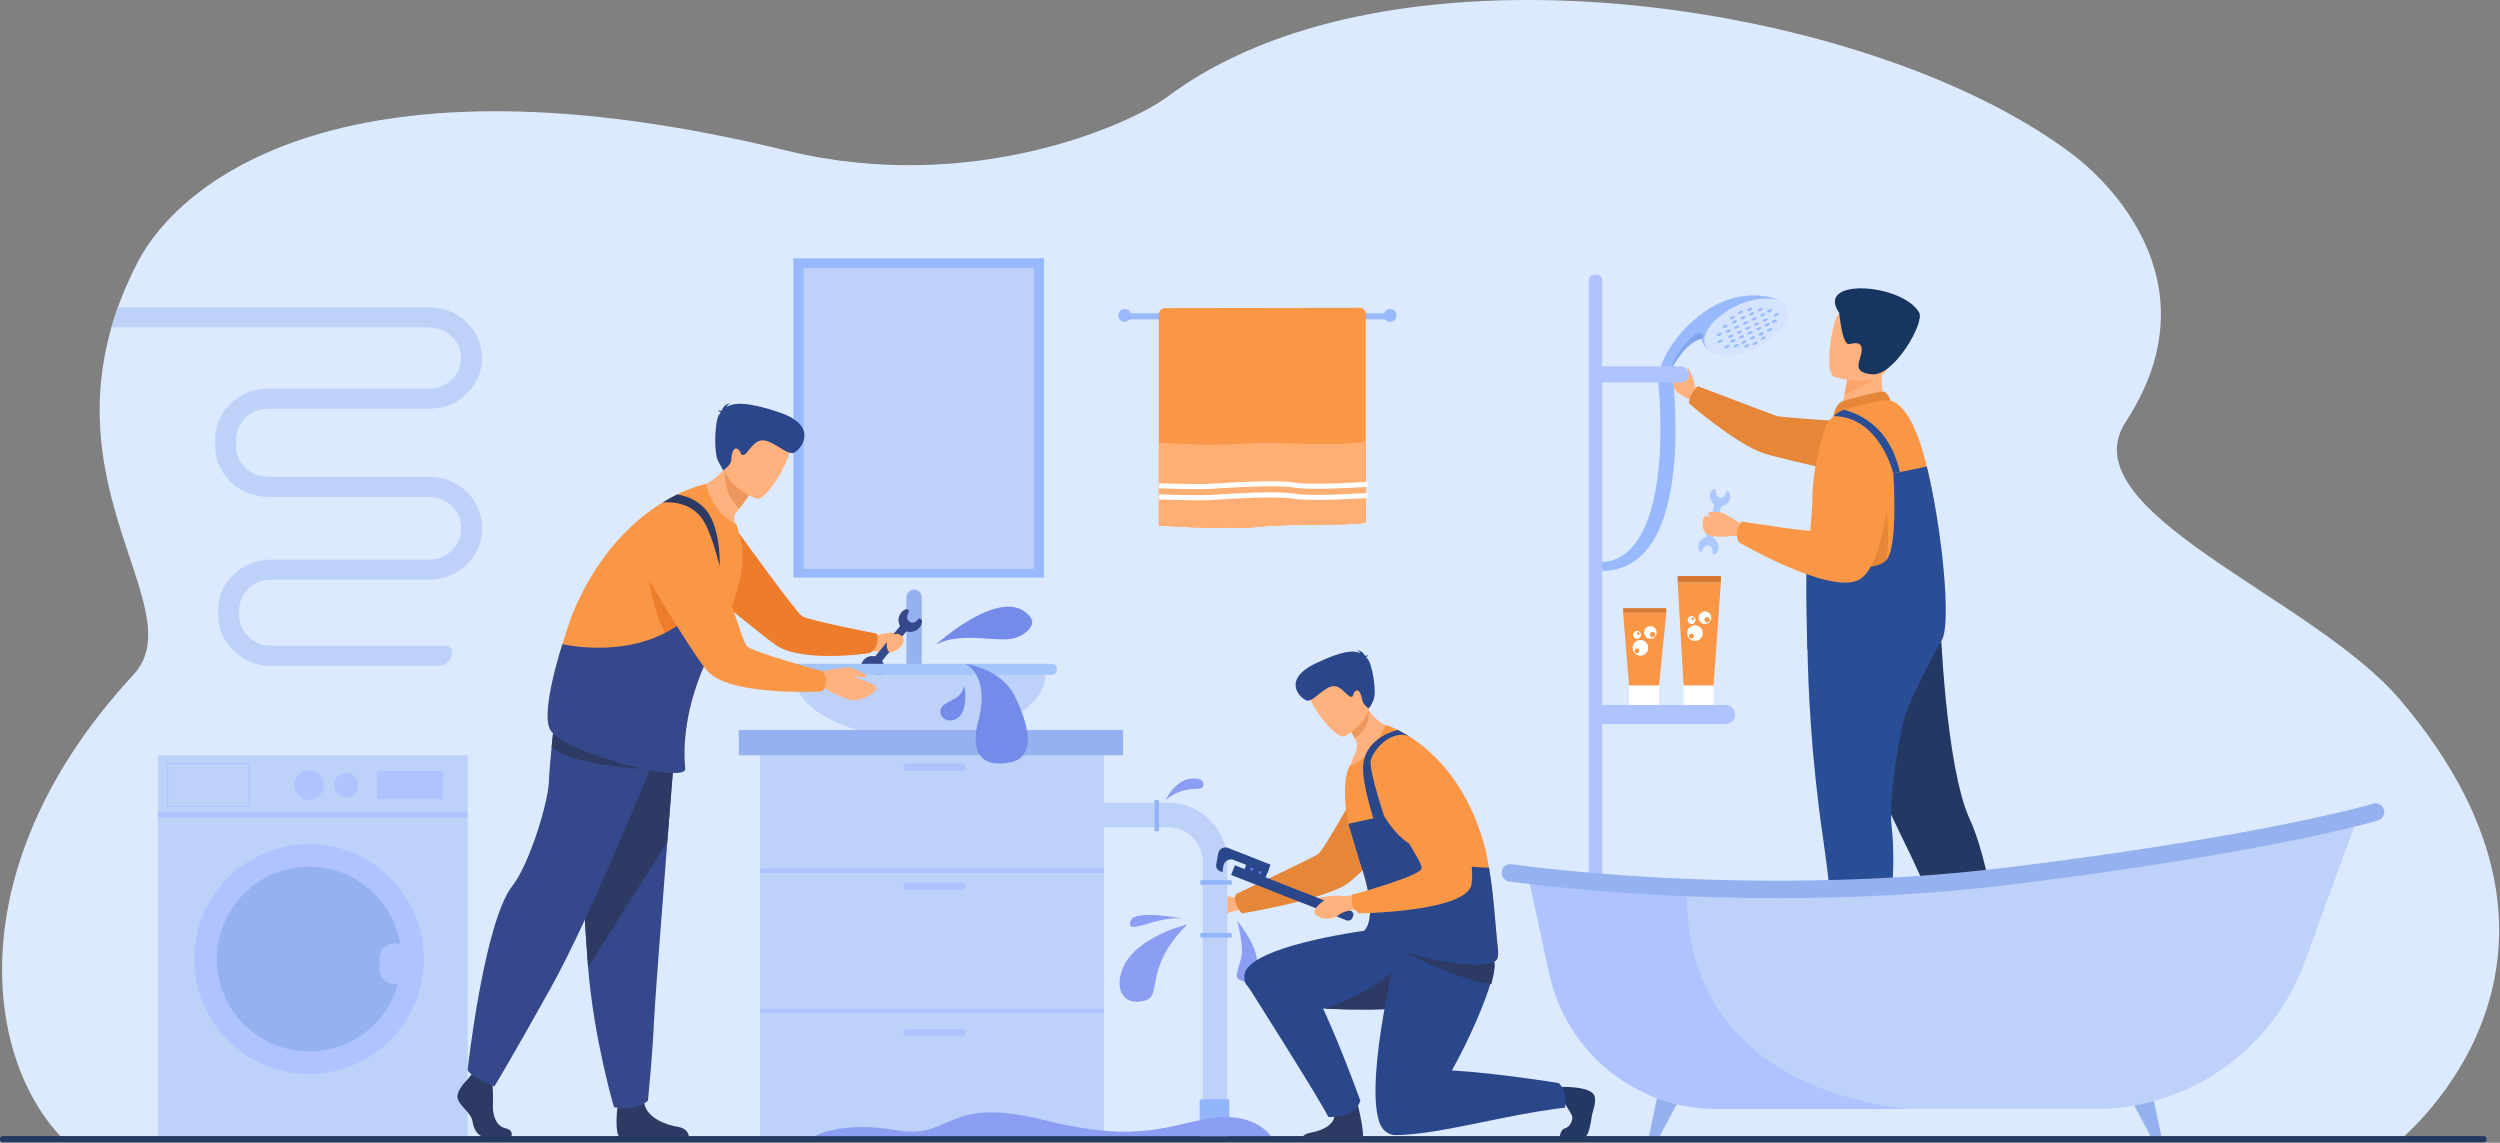 <svg width="816" height="373" viewBox="0 0 816 373" fill="none" xmlns="http://www.w3.org/2000/svg">
<rect x="0" y="0" width="816" height="373" fill="#808080" stroke="none"/>
<g clip-path="url(#clip0_272_203)">
<path d="M783.765 371.819C737.05 371.819 20.662 371.874 20.662 371.819C-5.581 345.197 -13.31 281.646 43.524 220.27C64.341 197.793 9.112 154.684 44.965 85.526C58.59 59.246 113.008 14.074 256.62 49.127C317.683 64.031 369.5 40.232 380.973 31.639C387.434 26.802 394.514 22.576 402.091 18.924C481.128 -19.342 617.683 5.027 677.29 51.023C685.736 57.543 724.143 91.277 693.87 137.637C674.755 166.914 754.837 194.871 783.289 228.296C855.645 313.288 784.421 370.712 783.765 371.819Z" fill="#DCEAFF"/>
<path d="M556.791 175.771L559.016 176.33L561.975 164.527L559.753 163.969L556.791 175.771Z" fill="#ADC8FE"/>
<path d="M560.097 160.12C560.097 160.13 560.097 160.12 560.097 160.13C559.988 161.04 560.248 162.022 561.11 162.344C562.258 162.775 563.037 162.025 563.329 160.87C563.329 160.863 563.403 160.574 563.403 160.57C563.5 160.165 564.439 160.496 564.574 160.889C564.819 161.597 564.825 162.395 564.529 163.168C563.986 164.58 562.512 165.453 561.01 165.247C559.023 164.973 557.762 163.052 558.238 161.159C558.37 160.632 558.624 160.162 558.962 159.779C559.283 159.409 560.164 159.631 560.097 160.12Z" fill="#ADC8FE"/>
<path d="M558.968 180.381C558.968 180.372 558.968 180.381 558.968 180.372C559.077 179.461 558.817 178.479 557.955 178.158C556.803 177.726 556.025 178.476 555.735 179.631C555.732 179.638 555.661 179.928 555.658 179.934C555.562 180.34 554.623 180.008 554.488 179.612C554.243 178.904 554.237 178.106 554.533 177.334C555.076 175.921 556.549 175.049 558.051 175.255C560.039 175.528 561.3 177.449 560.824 179.342C560.692 179.87 560.438 180.34 560.1 180.722C559.779 181.096 558.9 180.874 558.968 180.381Z" fill="#ADC8FE"/>
<path d="M553.922 127.135C553.922 127.135 552.304 125.108 551.255 123.331C550.203 121.555 543.764 117.815 543.304 120.962C542.883 123.853 544.967 122.993 545.726 125.275C546.485 127.557 547.415 128.538 552.146 130.627L553.922 127.135Z" fill="#FFB27D"/>
<path d="M552.378 128.267C553.79 126.156 554.211 126.047 554.211 126.047C554.211 126.047 577.568 134.994 579.801 135.74C582.03 136.487 615.358 138.37 615.358 138.37L625.416 159.594C625.416 159.594 581.004 149.869 575.394 147.87C566.125 144.568 551.255 131.631 551.255 131.631C551.255 131.631 551.268 129.925 552.378 128.267Z" fill="#E58638"/>
<path d="M610.408 326.718C610.408 326.718 609.9 334.59 608.375 336.44H584.944C585.092 335.655 585.754 333.718 588.684 333.225C592.386 332.607 598.584 330.11 600.823 325.411C603.187 320.471 610.408 326.718 610.408 326.718Z" fill="#163560"/>
<path d="M652.057 323.481C652.057 323.481 653.533 335.421 651.526 335.598C651.259 335.621 641.874 335.604 639.323 335.971C635.158 336.57 628.208 336.049 628.208 336.049C627.336 336.084 626.767 335.18 627.21 334.459C627.696 333.67 628.626 332.824 630.395 332.499C634.084 331.816 640.234 329.216 642.389 324.479C644.653 319.497 652.057 323.481 652.057 323.481Z" fill="#163560"/>
<path d="M599.392 221.95C599.392 221.95 605.281 241.739 622.167 276.111C627.696 287.368 631.395 296.479 633.868 303.646C634.19 304.57 634.489 305.462 634.766 306.318C635.216 307.698 635.618 308.995 635.975 310.208C636.245 311.139 636.493 312.017 636.718 312.851C638.931 321.122 638.886 324.884 638.886 324.884C638.886 324.884 642.72 326.271 647.3 325.833C649.632 325.608 654.752 323.506 654.752 323.506C654.752 323.506 654.199 317.965 653.086 310.131C652.961 309.269 652.829 308.384 652.694 307.47C652.514 306.247 652.318 304.982 652.112 303.685C651.97 302.813 651.826 301.928 651.674 301.036C649.712 289.364 646.802 275.815 642.919 267.367C634.943 250.023 633.315 202.557 633.315 202.557L599.392 221.95Z" fill="#233862"/>
<path d="M589.971 211.853C590.157 222.976 591.039 246.305 594.988 273.197C596.896 286.193 597.922 296.607 598.449 304.672C598.51 305.622 598.565 306.536 598.61 307.417C598.691 308.837 598.752 310.175 598.8 311.427C598.835 312.377 598.864 313.278 598.884 314.134C599.105 322.814 598.639 326.801 598.639 326.801C598.639 326.801 598.974 326.997 599.672 327.248H599.678C600.868 327.677 603.1 328.256 606.461 328.256C607.973 328.256 609.272 328.063 610.315 327.818C612.132 327.393 613.171 326.811 613.171 326.811C613.171 326.811 614.058 321.8 615.068 314.527C615.194 313.654 615.316 312.753 615.438 311.82C615.606 310.587 615.763 309.306 615.93 307.984C616.037 307.099 616.146 306.201 616.252 305.287C617.587 293.736 618.619 280.014 617.506 270.745C617.33 269.268 617.246 267.623 617.24 265.843V265.837C617.23 257.492 619.005 246.254 621.138 235.778C621.138 235.778 621.144 235.749 621.157 235.691C623.354 224.91 625.924 214.953 627.313 209.797C627.94 207.46 628.326 206.112 628.326 206.112L627.159 206.073H627.152L617.921 205.79L592.737 205.005L591.187 204.957L589.932 204.918C589.936 204.918 589.894 207.412 589.971 211.853Z" fill="#2A4E96"/>
<path d="M616.033 133.199L609.794 137.637L600.778 135.815C600.904 135.027 601.499 131.754 602.039 128.79C602.071 128.616 602.103 128.439 602.135 128.268C602.599 125.748 603.001 123.579 603.001 123.579L611.421 119.55L614.56 118.047C614.551 118.098 614.316 120.847 614.284 121.246C613.698 128.365 616.033 133.199 616.033 133.199Z" fill="#FFB27D"/>
<path d="M601.408 130.958C601.608 130.877 613.676 127.46 614.985 127.875C616.297 128.29 617.072 130.726 617.072 130.726L598.44 135.821C598.443 135.824 598.887 131.978 601.408 130.958Z" fill="#E58638"/>
<path d="M633.904 208.703C631.861 217.663 589.215 189.551 589.781 184.083C589.842 183.481 589.907 182.876 589.968 182.278C590.756 174.667 591.508 167.216 591.563 162.357C591.605 158.141 592.21 153.828 593.017 149.911C593.757 146.294 594.667 143.015 595.461 140.456C596.018 138.657 597.06 137.071 598.443 135.825C599.424 134.94 600.572 134.229 601.846 133.746C602.19 133.604 602.544 133.492 602.904 133.392C608.041 131.96 615.146 130.19 617.076 130.73C622.296 132.208 626.172 141.026 628.918 152.271C634.052 173.312 635.239 202.865 633.904 208.703Z" fill="#F99746"/>
<path d="M613.656 121.371C611.807 124.769 604.917 127.708 602.042 128.786C602.074 128.612 602.106 128.435 602.138 128.264C602.602 125.744 603.004 123.575 603.004 123.575L611.424 119.546C613.283 119.52 614.419 119.974 613.656 121.371Z" fill="#FCA56B"/>
<path d="M598.909 123.105C598.909 123.105 614.103 127.656 616.908 118.529C619.713 109.402 623.566 103.84 613.981 100.548C604.4 97.256 601.434 100.204 599.726 103.033C598.021 105.862 595.03 121.686 598.909 123.105Z" fill="#FFB27D"/>
<path d="M600.324 102.154C600.324 102.154 601.293 112.775 603.583 112.315C605.87 111.854 607.944 111.513 607.61 114.715C607.275 117.918 604.101 121.615 611.154 122.182C618.204 122.748 628.343 105.289 626.403 101.984C620.816 92.442 592.248 90.517 600.324 102.154Z" fill="#163560"/>
<path d="M591.071 204.917C595.294 206.382 590.997 200.888 591.071 199.742C591.399 194.706 589.34 188.337 589.971 182.277L615.766 167.473C615.766 167.473 621.887 204.683 591.071 204.917Z" fill="#E58638"/>
<path d="M633.904 208.703C622.891 228.296 621.138 235.778 621.138 235.778C611.553 234.729 595.13 216.639 589.923 211.812C589.923 211.812 589.215 189.551 589.781 184.083L597.742 183.864C597.742 183.864 612.132 187.366 615.863 182.612C619.594 177.862 617.979 154.536 617.979 154.536L628.915 152.264C634.051 173.311 636.859 203.441 633.904 208.703Z" fill="#2A4E96"/>
<path d="M568.566 171.152C568.566 171.152 563.323 167.747 562.329 167.451C561.335 167.155 558.074 166.833 557.923 167.081C557.772 167.325 557.324 168.081 557.894 168.339C558.463 168.593 559.174 168.503 558.958 168.683C558.746 168.86 556.604 167.882 556.109 168.931C555.613 169.98 555.179 173.575 557.694 174.663C560.21 175.754 566.414 174.769 566.861 174.895C570.66 175.953 568.566 171.152 568.566 171.152Z" fill="#FFB27D"/>
<path d="M568.518 170.232C568.518 170.232 594.101 174.41 596.368 173.347C599.987 171.655 594.963 146.735 594.963 146.735C594.963 146.735 594.747 141.087 601.618 139.755C607.59 138.596 613.351 142.893 613.351 142.893C613.351 142.893 618.591 147.395 617.922 152.387C616.439 163.454 614.129 185.963 606.42 189.413C596.475 193.864 567.701 177.074 567.701 177.074C567.701 177.074 566.742 175.948 566.877 173.856C567 172.009 568.518 170.232 568.518 170.232Z" fill="#F99746"/>
<path d="M620.099 154.095L617.979 154.536C617.979 154.536 613.499 135.915 598.443 135.825C599.424 134.94 600.572 134.229 601.846 133.746C607.362 135.162 616.94 139.69 620.099 154.095Z" fill="#2A4E96"/>
<g opacity="0.5">
<g opacity="0.5">
<path opacity="0.5" d="M633.868 303.645C634.19 304.569 634.489 305.46 634.766 306.316C640.42 306.323 645.788 305.306 649.757 304.315C650.61 304.102 651.404 303.887 652.112 303.684C651.97 302.812 651.825 301.927 651.674 301.035C647.657 302.197 640.906 303.8 633.868 303.645Z" fill="white"/>
</g>
</g>
<g opacity="0.5">
<g opacity="0.5">
<path opacity="0.5" d="M635.975 310.208C636.245 311.138 636.493 312.016 636.718 312.85C641.861 312.711 646.692 311.781 650.339 310.87C651.353 310.616 652.273 310.359 653.083 310.13C652.958 309.268 652.826 308.383 652.691 307.469C649.011 308.547 642.71 310.127 635.975 310.208Z" fill="white"/>
</g>
</g>
<path d="M553.285 126.307C553.285 126.307 552.992 124.286 552.371 122.822C551.75 121.358 550.962 119.497 550.795 120.453C550.625 121.412 551.245 123.044 550.795 123.836C550.345 124.627 553.285 126.307 553.285 126.307Z" fill="#FFB27D"/>
<path d="M598.449 304.672C598.51 305.621 598.565 306.535 598.61 307.417C603.827 308.357 608.915 308.389 612.778 308.202C613.952 308.144 615.01 308.067 615.93 307.987C616.036 307.102 616.146 306.204 616.252 305.29C612.418 305.65 605.467 306.049 598.449 304.672Z" fill="white"/>
<path d="M598.8 311.428C598.835 312.377 598.864 313.278 598.883 314.134C603.705 314.891 608.362 314.913 611.955 314.736C613.113 314.678 614.158 314.607 615.065 314.53C615.191 313.658 615.313 312.757 615.435 311.824C611.82 312.158 605.419 312.538 598.8 311.428Z" fill="white"/>
<path d="M157.327 172.176V172.652C157.327 181.783 149.595 189.21 140.093 189.21H88.445C82.706 189.21 78.039 193.694 78.039 199.206V200.787C78.039 206.3 82.706 210.783 88.445 210.783H145.462C146.619 210.783 147.565 211.722 147.565 212.884C147.565 214.117 147.067 215.23 146.256 216.038C145.452 216.846 144.336 217.345 143.107 217.345H88.445C78.94 217.345 71.208 209.917 71.208 200.787V199.206C71.208 190.079 78.94 182.652 88.445 182.652H140.093C145.828 182.652 150.498 178.162 150.498 172.652V172.176C150.498 166.663 145.828 162.177 140.093 162.177H87.483C77.981 162.177 70.249 154.749 70.249 145.619V143.401C70.249 134.271 77.981 126.843 87.483 126.843H140.093C145.828 126.843 150.498 122.36 150.498 116.847C150.498 111.334 145.828 106.848 140.093 106.848H36.377C36.995 104.692 37.699 102.506 38.494 100.289H140.097C149.598 100.289 157.33 107.717 157.33 116.847C157.33 125.974 149.598 133.405 140.097 133.405H87.483C81.748 133.405 77.078 137.888 77.078 143.401V145.619C77.078 151.135 81.748 155.618 87.483 155.618H140.093C149.595 155.618 157.327 163.046 157.327 172.176Z" fill="#BDD1F9"/>
<path d="M454.342 102.248H366.045V104.234H454.342V102.248Z" fill="#99B9FF"/>
<path d="M365.026 102.951C365.026 101.792 365.962 100.855 367.12 100.855C368.277 100.855 369.213 101.792 369.213 102.951C369.213 104.109 368.274 105.046 367.12 105.046C365.965 105.046 365.026 104.109 365.026 102.951Z" fill="#99B9FF"/>
<path d="M451.643 102.951C451.643 101.792 452.583 100.855 453.737 100.855C454.895 100.855 455.831 101.792 455.831 102.951C455.831 104.109 454.895 105.046 453.737 105.046C452.583 105.046 451.643 104.109 451.643 102.951Z" fill="#99B9FF"/>
<path d="M445.764 102.304V170.615C438.987 171.774 421.293 170.779 411.21 171.938C401.123 173.097 378.239 171.542 378.239 171.542V102.619C378.239 101.486 379.152 100.572 380.284 100.569C390.332 100.553 434.387 100.486 443.934 100.473C444.947 100.473 445.764 101.29 445.764 102.304Z" fill="#F99746"/>
<path d="M445.764 144.01V170.612C438.987 171.771 421.293 170.776 411.21 171.935C401.123 173.093 378.239 171.539 378.239 171.539V145.938C378.396 145.024 378.486 144.493 378.486 144.493C378.486 144.493 393.189 145.632 406.25 144.805C419.245 143.984 434.86 146.108 445.764 144.01Z" fill="#FFAF73"/>
<path d="M390.622 159.644C385.096 159.644 378.637 159.377 378.274 159.364L378.341 157.713C378.461 157.716 390.268 158.202 395.617 157.88L396.878 157.803C403.359 157.401 416.842 156.564 422.477 157.504C428.266 158.469 446.133 157.285 446.314 157.272L446.423 158.923C445.68 158.974 428.18 160.13 422.204 159.135C416.755 158.228 402.895 159.087 396.981 159.454L395.716 159.531C394.324 159.612 392.529 159.644 390.622 159.644Z" fill="white"/>
<path d="M390.622 163.284C385.096 163.284 378.637 163.017 378.274 163.004L378.341 161.35C378.461 161.353 390.268 161.839 395.617 161.517L396.878 161.44C403.359 161.037 416.842 160.201 422.477 161.14C428.266 162.106 446.133 160.922 446.314 160.912L446.423 162.563C445.68 162.611 428.183 163.77 422.204 162.775C416.755 161.865 402.895 162.727 396.981 163.094L395.716 163.171C394.324 163.252 392.529 163.284 390.622 163.284Z" fill="white"/>
<path d="M581.174 98.403C581.174 98.403 560.087 115.421 557.952 114.349C555.816 113.284 555.423 110.59 555.423 110.59C551.011 111.443 547.354 117.136 545.71 120.12C545.112 121.211 544.784 121.941 544.784 121.941C542.815 122.414 541.689 120.943 541.689 120.943C543.996 112.215 553.452 101.705 563.152 98.129C572.847 94.557 580.132 97.553 581.174 98.403Z" fill="#99B9FF"/>
<path d="M583.216 100.453C584.995 104.235 580.492 110.102 573.159 113.555C565.825 117.008 558.437 116.741 556.659 112.959C554.88 109.178 559.383 103.311 566.716 99.858C574.05 96.404 581.438 96.668 583.216 100.453Z" fill="#D4E4FF"/>
<path d="M571.358 106.729C571.457 106.938 571.165 107.282 570.705 107.498C570.248 107.714 569.794 107.72 569.695 107.511C569.595 107.302 569.888 106.957 570.348 106.738C570.808 106.523 571.261 106.52 571.358 106.729Z" fill="#99B9FF"/>
<path d="M565.739 109.374C565.838 109.583 565.546 109.927 565.086 110.143C564.629 110.358 564.175 110.365 564.076 110.156C563.976 109.947 564.269 109.602 564.729 109.387C565.185 109.171 565.639 109.164 565.739 109.374Z" fill="#99B9FF"/>
<path d="M574.169 105.406C574.268 105.615 573.976 105.959 573.516 106.175C573.056 106.391 572.606 106.397 572.506 106.188C572.406 105.979 572.699 105.634 573.159 105.415C573.619 105.2 574.069 105.193 574.169 105.406Z" fill="#99B9FF"/>
<path d="M576.98 104.079C577.079 104.288 576.787 104.633 576.327 104.851C575.87 105.067 575.417 105.074 575.317 104.861C575.217 104.652 575.51 104.308 575.97 104.089C576.43 103.876 576.88 103.87 576.98 104.079Z" fill="#99B9FF"/>
<path d="M580.621 102.368C580.72 102.577 580.428 102.922 579.971 103.141C579.514 103.356 579.061 103.363 578.961 103.15C578.861 102.941 579.154 102.597 579.614 102.381C580.071 102.162 580.521 102.156 580.621 102.368Z" fill="#99B9FF"/>
<path d="M568.547 108.051C568.646 108.26 568.354 108.604 567.894 108.82C567.437 109.035 566.983 109.042 566.884 108.833C566.784 108.623 567.077 108.279 567.537 108.063C567.997 107.845 568.45 107.841 568.547 108.051Z" fill="#99B9FF"/>
<path d="M562.284 111.002C562.384 111.211 562.091 111.556 561.634 111.771C561.174 111.987 560.724 111.993 560.624 111.781C560.525 111.572 560.817 111.227 561.277 111.012C561.734 110.796 562.184 110.793 562.284 111.002Z" fill="#99B9FF"/>
<path d="M570.563 105.036C570.663 105.245 570.37 105.59 569.91 105.805C569.45 106.021 569 106.027 568.9 105.818C568.801 105.609 569.093 105.265 569.553 105.046C570.013 104.833 570.464 104.827 570.563 105.036Z" fill="#99B9FF"/>
<path d="M564.941 107.684C565.041 107.893 564.748 108.237 564.291 108.453C563.834 108.669 563.381 108.675 563.281 108.463C563.182 108.253 563.474 107.909 563.934 107.693C564.391 107.478 564.841 107.475 564.941 107.684Z" fill="#99B9FF"/>
<path d="M562.017 108.766C562.117 108.975 561.824 109.32 561.364 109.535C560.904 109.751 560.454 109.757 560.354 109.548C560.255 109.339 560.547 108.995 561.007 108.779C561.467 108.563 561.921 108.557 562.017 108.766Z" fill="#99B9FF"/>
<path d="M578.379 101.06C578.479 101.27 578.186 101.614 577.726 101.833C577.269 102.048 576.816 102.055 576.716 101.842C576.617 101.633 576.909 101.289 577.369 101.073C577.829 100.854 578.283 100.851 578.379 101.06Z" fill="#99B9FF"/>
<path d="M563.899 106.113C563.999 106.322 563.706 106.666 563.249 106.882C562.789 107.098 562.339 107.104 562.239 106.892C562.14 106.682 562.432 106.338 562.889 106.122C563.349 105.907 563.799 105.9 563.899 106.113Z" fill="#99B9FF"/>
<path d="M573.374 103.713C573.474 103.922 573.181 104.267 572.721 104.482C572.265 104.698 571.811 104.704 571.711 104.495C571.612 104.286 571.904 103.942 572.364 103.723C572.824 103.507 573.275 103.504 573.374 103.713Z" fill="#99B9FF"/>
<path d="M576.185 102.39C576.285 102.599 575.992 102.944 575.532 103.159C575.072 103.375 574.622 103.381 574.522 103.169C574.423 102.96 574.715 102.615 575.175 102.4C575.635 102.184 576.086 102.178 576.185 102.39Z" fill="#99B9FF"/>
<path d="M567.752 106.358C567.852 106.568 567.559 106.912 567.099 107.128C566.642 107.343 566.189 107.35 566.092 107.14C565.993 106.931 566.285 106.584 566.742 106.368C567.202 106.156 567.652 106.149 567.752 106.358Z" fill="#99B9FF"/>
<path d="M572.069 108.233C572.168 108.443 571.876 108.787 571.416 109.006C570.959 109.221 570.505 109.228 570.406 109.015C570.306 108.806 570.599 108.462 571.059 108.243C571.519 108.031 571.969 108.024 572.069 108.233Z" fill="#99B9FF"/>
<path d="M566.446 110.883C566.546 111.092 566.253 111.437 565.793 111.652C565.333 111.868 564.883 111.874 564.783 111.665C564.683 111.456 564.976 111.112 565.436 110.893C565.896 110.677 566.346 110.674 566.446 110.883Z" fill="#99B9FF"/>
<path d="M564.487 112.734C564.587 112.943 564.294 113.288 563.834 113.507C563.378 113.722 562.924 113.729 562.828 113.516C562.728 113.307 563.021 112.963 563.477 112.747C563.937 112.528 564.388 112.525 564.487 112.734Z" fill="#99B9FF"/>
<path d="M574.88 106.912C574.979 107.121 574.687 107.465 574.23 107.684C573.77 107.9 573.32 107.906 573.22 107.694C573.12 107.485 573.413 107.14 573.87 106.925C574.33 106.706 574.78 106.703 574.88 106.912Z" fill="#99B9FF"/>
<path d="M577.687 105.588C577.787 105.797 577.494 106.142 577.038 106.357C576.578 106.573 576.128 106.579 576.028 106.367C575.928 106.158 576.221 105.813 576.678 105.598C577.137 105.382 577.591 105.379 577.687 105.588Z" fill="#99B9FF"/>
<path d="M579.997 104.501C580.097 104.71 579.804 105.054 579.344 105.273C578.887 105.489 578.434 105.495 578.337 105.283C578.237 105.073 578.53 104.729 578.987 104.513C579.444 104.298 579.9 104.291 579.997 104.501Z" fill="#99B9FF"/>
<path d="M578.485 107.278C578.585 107.487 578.292 107.831 577.832 108.05C577.375 108.266 576.922 108.272 576.822 108.06C576.723 107.851 577.015 107.506 577.475 107.291C577.935 107.075 578.385 107.069 578.485 107.278Z" fill="#99B9FF"/>
<path d="M569.257 109.56C569.357 109.769 569.064 110.113 568.608 110.329C568.148 110.544 567.697 110.551 567.598 110.342C567.498 110.133 567.791 109.788 568.251 109.573C568.707 109.354 569.158 109.347 569.257 109.56Z" fill="#99B9FF"/>
<path d="M572.863 109.928C572.962 110.137 572.67 110.481 572.21 110.697C571.753 110.913 571.3 110.919 571.203 110.707C571.103 110.498 571.396 110.153 571.853 109.938C572.313 109.722 572.766 109.719 572.863 109.928Z" fill="#99B9FF"/>
<path d="M568.932 101.565C569.032 101.775 568.739 102.119 568.279 102.335C567.823 102.55 567.369 102.557 567.269 102.344C567.17 102.135 567.462 101.791 567.922 101.575C568.382 101.363 568.833 101.356 568.932 101.565Z" fill="#99B9FF"/>
<path d="M573.693 111.688C573.792 111.897 573.5 112.242 573.04 112.46C572.58 112.676 572.129 112.683 572.03 112.47C571.93 112.261 572.223 111.917 572.683 111.701C573.143 111.485 573.593 111.479 573.693 111.688Z" fill="#99B9FF"/>
<path d="M575.674 108.605C575.774 108.814 575.481 109.159 575.021 109.378C574.564 109.593 574.111 109.6 574.011 109.387C573.911 109.178 574.204 108.834 574.664 108.618C575.124 108.399 575.574 108.396 575.674 108.605Z" fill="#99B9FF"/>
<path d="M570.052 111.249C570.151 111.458 569.859 111.803 569.399 112.018C568.939 112.234 568.489 112.24 568.389 112.031C568.289 111.822 568.582 111.478 569.042 111.259C569.502 111.046 569.955 111.04 570.052 111.249Z" fill="#99B9FF"/>
<path d="M567.504 112.449C567.604 112.659 567.311 113.003 566.855 113.219C566.398 113.434 565.944 113.441 565.845 113.228C565.745 113.019 566.038 112.675 566.498 112.459C566.954 112.243 567.408 112.24 567.504 112.449Z" fill="#99B9FF"/>
<path d="M569.769 103.349C569.868 103.558 569.576 103.903 569.116 104.118C568.656 104.334 568.206 104.34 568.106 104.128C568.006 103.919 568.299 103.574 568.759 103.359C569.219 103.143 569.669 103.137 569.769 103.349Z" fill="#99B9FF"/>
<path d="M572.58 102.022C572.68 102.231 572.387 102.576 571.927 102.791C571.47 103.007 571.017 103.013 570.917 102.804C570.817 102.595 571.11 102.251 571.57 102.035C572.03 101.819 572.48 101.813 572.58 102.022Z" fill="#99B9FF"/>
<path d="M571.92 100.623C572.02 100.832 571.727 101.176 571.267 101.392C570.808 101.608 570.357 101.614 570.258 101.405C570.158 101.196 570.451 100.851 570.907 100.636C571.37 100.417 571.821 100.414 571.92 100.623Z" fill="#99B9FF"/>
<path d="M576.324 109.985C576.423 110.194 576.131 110.539 575.671 110.754C575.214 110.97 574.761 110.976 574.664 110.767C574.564 110.558 574.857 110.213 575.314 109.998C575.774 109.782 576.224 109.776 576.324 109.985Z" fill="#99B9FF"/>
<path d="M570.978 112.505C571.078 112.715 570.785 113.059 570.328 113.278C569.868 113.493 569.418 113.5 569.318 113.287C569.219 113.078 569.511 112.734 569.971 112.515C570.428 112.299 570.878 112.293 570.978 112.505Z" fill="#99B9FF"/>
<path d="M566.298 103.272C566.398 103.481 566.105 103.825 565.645 104.041C565.188 104.256 564.735 104.263 564.635 104.051C564.536 103.841 564.828 103.497 565.288 103.281C565.748 103.066 566.202 103.063 566.298 103.272Z" fill="#99B9FF"/>
<path d="M575.391 100.699C575.491 100.909 575.198 101.253 574.738 101.469C574.278 101.684 573.828 101.691 573.728 101.478C573.628 101.269 573.921 100.925 574.381 100.709C574.841 100.493 575.291 100.49 575.391 100.699Z" fill="#99B9FF"/>
<path d="M566.957 104.672C567.057 104.881 566.764 105.226 566.305 105.441C565.848 105.657 565.394 105.663 565.298 105.451C565.198 105.242 565.491 104.897 565.947 104.682C566.404 104.466 566.858 104.463 566.957 104.672Z" fill="#99B9FF"/>
<path d="M522.941 335.52H518.586V91.49C518.586 90.502 519.387 89.697 520.378 89.697H521.301C522.208 89.697 522.941 90.431 522.941 91.339V335.52Z" fill="#AEC3FF"/>
<path d="M523.067 186.41L522.816 183.433C525.45 183.349 527.766 182.596 529.895 181.122C536.759 176.375 540.869 164.699 541.776 147.356C542.474 134.055 540.995 122.076 540.979 121.957L545.864 121.729C546.115 123.714 551.773 170.505 533.575 183.092C530.57 185.171 527.036 186.287 523.067 186.41Z" fill="#99B9FF"/>
<path d="M563.214 236.323H523.88C522.16 236.323 520.764 234.926 520.764 233.204C520.764 231.483 522.16 230.086 523.88 230.086H563.214C564.934 230.086 566.33 231.483 566.33 233.204C566.33 234.926 564.934 236.323 563.214 236.323Z" fill="#AEC3FF"/>
<path d="M548.73 124.831H521.214C519.77 124.831 518.586 123.647 518.586 122.202C518.586 120.757 519.77 119.572 521.214 119.572H548.73C550.174 119.572 551.358 120.757 551.358 122.202C551.358 123.647 550.174 124.831 548.73 124.831Z" fill="#AEC3FF"/>
<path d="M561.696 190.111L559.309 223.784H549.531L547.585 190.111H561.696Z" fill="#F99746"/>
<path d="M559.309 223.783H549.531V230.085H559.309V223.783Z" fill="white"/>
<path d="M561.699 188.012H547.585V190.113H561.699V188.012Z" fill="#D87932"/>
<path d="M558.55 201.625C558.55 200.486 557.627 199.562 556.488 199.562C555.35 199.562 554.427 200.486 554.427 201.625C554.427 202.765 555.35 203.688 556.488 203.688C557.627 203.688 558.55 202.765 558.55 201.625Z" fill="white"/>
<path d="M555.8 206.637C555.8 205.225 554.655 204.082 553.246 204.082C551.834 204.082 550.692 205.228 550.692 206.637C550.692 208.05 551.837 209.193 553.246 209.193C554.655 209.193 555.8 208.05 555.8 206.637Z" fill="white"/>
<path d="M553.433 202.398C553.433 201.687 552.857 201.107 552.143 201.107C551.429 201.107 550.853 201.687 550.853 202.398C550.853 203.109 551.432 203.688 552.143 203.688C552.854 203.688 553.433 203.112 553.433 202.398Z" fill="white"/>
<path d="M552.989 201.955C552.989 201.707 552.789 201.508 552.542 201.508C552.294 201.508 552.095 201.707 552.095 201.955C552.095 202.203 552.294 202.402 552.542 202.402C552.789 202.402 552.989 202.2 552.989 201.955Z" fill="#F99746"/>
<path d="M552.899 207.626C552.899 207.181 552.538 206.824 552.098 206.824C551.654 206.824 551.297 207.185 551.297 207.626C551.297 208.07 551.657 208.427 552.098 208.427C552.538 208.427 552.899 208.066 552.899 207.626Z" fill="#F99746"/>
<path d="M558.074 202.289C558.074 201.809 557.685 201.42 557.205 201.42C556.726 201.42 556.337 201.809 556.337 202.289C556.337 202.768 556.726 203.158 557.205 203.158C557.685 203.155 558.074 202.768 558.074 202.289Z" fill="#F99746"/>
<path d="M543.893 199.994L541.506 223.784H531.728L529.779 199.994H543.893Z" fill="#F99746"/>
<path d="M541.506 223.783H531.729V230.085H541.506V223.783Z" fill="white"/>
<path d="M543.893 198.51H529.779V199.993H543.893V198.51Z" fill="#D87932"/>
<path d="M540.744 206.44C540.744 205.301 539.821 204.377 538.682 204.377C537.544 204.377 536.621 205.301 536.621 206.44C536.621 207.579 537.544 208.503 538.682 208.503C539.821 208.506 540.744 207.579 540.744 206.44Z" fill="white"/>
<path d="M537.994 211.452C537.994 210.039 536.849 208.896 535.44 208.896C534.028 208.896 532.886 210.042 532.886 211.452C532.886 212.865 534.031 214.007 535.44 214.007C536.852 214.01 537.994 212.865 537.994 211.452Z" fill="white"/>
<path d="M535.63 207.216C535.63 206.505 535.054 205.926 534.34 205.926C533.629 205.926 533.05 206.505 533.05 207.216C533.05 207.928 533.626 208.507 534.34 208.507C535.051 208.507 535.63 207.928 535.63 207.216Z" fill="white"/>
<path d="M535.183 206.77C535.183 206.522 534.983 206.322 534.736 206.322C534.488 206.322 534.289 206.522 534.289 206.77C534.289 207.017 534.488 207.217 534.736 207.217C534.983 207.217 535.183 207.017 535.183 206.77Z" fill="#F99746"/>
<path d="M535.093 212.44C535.093 211.996 534.732 211.639 534.292 211.639C533.848 211.639 533.491 211.999 533.491 212.44C533.491 212.881 533.851 213.241 534.292 213.241C534.736 213.241 535.093 212.884 535.093 212.44Z" fill="#F99746"/>
<path d="M540.271 207.103C540.271 206.624 539.882 206.234 539.403 206.234C538.923 206.234 538.534 206.624 538.534 207.103C538.534 207.583 538.923 207.972 539.403 207.972C539.882 207.972 540.271 207.583 540.271 207.103Z" fill="#F99746"/>
<path d="M555.42 110.591C551.007 111.443 547.35 117.137 545.707 120.12C545.909 116.412 552.924 107.958 554.816 108.627C556.707 109.29 555.42 110.591 555.42 110.591Z" fill="#7FA5EA"/>
<path d="M548.63 357.893L541.763 370.82H538.222L540.966 357.893H548.63Z" fill="#95B1EF"/>
<path d="M695.067 357.893L701.934 370.82H705.475L702.731 357.893H695.067Z" fill="#95B1EF"/>
<path d="M769.343 267.205L752.232 314.06C741.727 342.832 714.375 361.968 683.761 361.968H560.499C534.102 361.968 511.275 343.553 505.682 317.739L498.876 286.338C515.395 288.974 532.925 290.415 550.811 290.956C654.18 294.1 769.343 267.205 769.343 267.205Z" fill="#BDD1F9"/>
<path d="M622.019 361.972H560.499C534.102 361.972 511.275 343.557 505.682 317.743L498.876 286.342C515.395 288.978 532.925 290.419 550.811 290.96C550.075 302.491 551.014 352.771 622.019 361.972Z" fill="#AEC3FF"/>
<path d="M580.248 293.154C565.973 293.154 553.146 292.73 542.487 292.173C512.559 290.615 492.765 287.725 492.569 287.696C491.015 287.468 489.941 286.019 490.169 284.465C490.398 282.911 491.845 281.836 493.399 282.064C493.592 282.093 513.179 284.951 542.86 286.489C570.229 287.912 612.023 288.472 655.72 283.078C699.467 277.678 729.45 272.326 746.902 268.785C765.811 264.952 774.486 262.359 774.57 262.333C776.075 261.879 777.661 262.732 778.114 264.238C778.568 265.744 777.715 267.331 776.21 267.785C775.856 267.891 767.294 270.453 748.185 274.334C730.617 277.9 700.435 283.294 656.415 288.726C629.32 292.076 602.955 293.154 580.248 293.154Z" fill="#95B1EF"/>
<path d="M340.774 84.291H258.962V188.544H340.774V84.291Z" fill="#99B9FF"/>
<path d="M337.458 87.553H262.278V185.685H337.458V87.553Z" fill="#BDD1F9"/>
<path d="M152.625 246.516H51.533V371.031H152.625V246.516Z" fill="#BDD1F9"/>
<path d="M152.625 265.08H51.533V266.77H152.625V265.08Z" fill="#AEC3FF"/>
<path d="M81.446 263.434H54.576V249.064H81.446V263.434ZM54.914 263.096H81.108V249.402H54.914V263.096Z" fill="#AEC3FF"/>
<path d="M96.064 256.249C96.064 253.588 98.219 251.432 100.879 251.432C103.539 251.432 105.694 253.588 105.694 256.249C105.694 258.911 103.539 261.067 100.879 261.067C98.219 261.067 96.064 258.908 96.064 256.249Z" fill="#AEC3FF"/>
<path d="M109.078 256.25C109.078 254.081 110.834 252.32 113.002 252.32C115.169 252.32 116.926 254.077 116.926 256.25C116.926 258.419 115.169 260.176 113.002 260.176C110.834 260.176 109.078 258.419 109.078 256.25Z" fill="#AEC3FF"/>
<path d="M144.59 251.631H123.072V260.867H144.59V251.631Z" fill="#AEC3FF"/>
<path d="M100.879 350.52C121.565 350.52 138.334 333.74 138.334 313.043C138.334 292.345 121.565 275.566 100.879 275.566C80.193 275.566 63.424 292.345 63.424 313.043C63.424 333.74 80.193 350.52 100.879 350.52Z" fill="#AEC3FF"/>
<path d="M102.384 343.143C118.998 342.323 131.8 328.178 130.978 311.555C130.157 294.931 116.022 282.121 99.409 282.944C82.794 283.766 69.992 297.908 70.814 314.532C71.636 331.155 85.77 343.964 102.384 343.143Z" fill="#95B1EF"/>
<path d="M130.489 321.147H128.466C125.96 321.147 123.912 319.096 123.912 316.589V312.538C123.912 310.031 125.96 307.98 128.466 307.98H130.489C132.995 307.98 135.043 310.031 135.043 312.538V316.589C135.046 319.096 132.995 321.147 130.489 321.147Z" fill="#AEC3FF"/>
<path d="M360.368 244.828H248.126V370.821H360.368V244.828Z" fill="#BDD1F9"/>
<path d="M360.368 283.48H248.126V284.971H360.368V283.48Z" fill="#AEC3FF"/>
<path d="M314.113 251.632H295.938C295.339 251.632 294.847 251.14 294.847 250.541V250.226C294.847 249.627 295.339 249.135 295.938 249.135H314.113C314.712 249.135 315.204 249.627 315.204 250.226V250.541C315.204 251.14 314.712 251.632 314.113 251.632Z" fill="#AEC3FF"/>
<path d="M360.368 329.203H248.126V330.693H360.368V329.203Z" fill="#AEC3FF"/>
<path d="M314.113 290.548H295.938C295.339 290.548 294.847 290.056 294.847 289.457V289.142C294.847 288.54 295.339 288.051 295.938 288.051H314.113C314.712 288.051 315.204 288.543 315.204 289.142V289.457C315.204 290.059 314.712 290.548 314.113 290.548Z" fill="#AEC3FF"/>
<path d="M314.113 338.31H295.938C295.339 338.31 294.847 337.817 294.847 337.219V336.904C294.847 336.305 295.339 335.812 295.938 335.812H314.113C314.712 335.812 315.204 336.305 315.204 336.904V337.219C315.204 337.817 314.712 338.31 314.113 338.31Z" fill="#AEC3FF"/>
<path d="M366.563 238.26H241.133V246.515H366.563V238.26Z" fill="#95B1EF"/>
<path d="M298.353 220.267C296.973 220.267 295.847 219.137 295.847 217.76V194.939C295.847 193.558 296.976 192.432 298.353 192.432C299.733 192.432 300.859 193.561 300.859 194.939V217.76C300.859 219.14 299.73 220.267 298.353 220.267Z" fill="#95B1EF"/>
<path d="M285.066 207.807C285.066 207.807 291.126 205.529 293.168 206.913C295.211 208.3 292.535 212.599 290.913 212.883C289.292 213.166 284.574 212.461 284.574 212.461L285.066 207.807Z" fill="#FFB27D"/>
<path d="M286.044 210.709C286.996 208.115 286.192 206.824 286.192 206.824C286.192 206.824 263.893 202.502 261.815 201.118C259.737 199.734 240.924 173.631 240.924 173.631L211.362 176.386C211.362 176.386 248.238 207.381 253.574 210.786C262.39 216.408 283.702 213.206 283.702 213.206C283.702 213.206 285.294 212.746 286.044 210.709Z" fill="#ED7D2B"/>
<path d="M285.315 214.641L287.382 216.346L296.418 205.381L294.351 203.676L285.315 214.641Z" fill="#35488B"/>
<path d="M296.623 199.798C296.616 199.808 296.623 199.798 296.616 199.808C296.044 200.715 295.828 201.881 296.574 202.65C297.571 203.68 298.768 203.28 299.652 202.206C299.656 202.202 299.878 201.932 299.884 201.926C300.19 201.549 301.013 202.366 300.958 202.849C300.862 203.718 300.469 204.565 299.768 205.231C298.488 206.451 296.497 206.628 295.018 205.659C293.056 204.375 292.692 201.716 294.14 199.956C294.545 199.464 295.047 199.1 295.593 198.865C296.121 198.64 296.938 199.316 296.623 199.798Z" fill="#35488B"/>
<path d="M285.278 220.604C285.285 220.594 285.278 220.604 285.285 220.594C285.857 219.69 286.073 218.522 285.326 217.752C284.329 216.723 283.133 217.122 282.248 218.197C282.245 218.203 282.023 218.47 282.017 218.477C281.711 218.853 280.888 218.036 280.943 217.553C281.039 216.684 281.431 215.838 282.133 215.171C283.416 213.952 285.404 213.775 286.883 214.743C288.845 216.027 289.209 218.686 287.761 220.446C287.356 220.939 286.854 221.302 286.308 221.537C285.78 221.762 284.963 221.087 285.278 220.604Z" fill="#35488B"/>
<path d="M293.168 206.913C293.168 206.913 289.643 206.804 289.53 208.552C289.418 210.299 289.145 212.983 290.914 212.88C292.686 212.78 297.652 208.77 293.168 206.913Z" fill="#FFB27D"/>
<path d="M305.497 210.382C305.497 210.382 327.741 190.117 336.348 201.471C338.593 204.432 333.717 207.946 330.208 208.49C323.939 209.459 313.563 206.214 305.497 210.382Z" fill="#758BEA"/>
<path d="M341.179 220.266C341.179 227.98 332.849 234.709 320.488 238.282H279.868C267.511 234.709 259.18 227.98 259.18 220.266H341.179Z" fill="#BDD1F9"/>
<path d="M343.203 220.267H257.157C256.164 220.267 255.353 219.453 255.353 218.462C255.353 217.467 256.164 216.656 257.157 216.656H343.203C344.196 216.656 345.007 217.467 345.007 218.462C345.007 219.456 344.193 220.267 343.203 220.267Z" fill="#A2C5FC"/>
<path d="M314.831 223.891C314.831 223.891 316.323 232.294 312.225 234.579C308.124 236.867 304.889 232.004 308.485 229.812C312.077 227.621 313.512 227.72 314.831 223.891Z" fill="#758BEA"/>
<path d="M315.133 216.656C315.133 216.656 326.445 218.166 330.893 226.639C335.342 235.113 338.873 247.008 329.787 248.833C320.701 250.657 316.484 246.02 319.308 235.345C323.296 220.267 315.133 216.656 315.133 216.656Z" fill="#758BEA"/>
<path d="M152.624 352.344C152.624 352.344 148.643 356.039 149.418 358.662C150.196 361.285 153.789 363.036 154.274 366.244C154.76 369.453 156.703 371.2 158.453 371.2C160.202 371.2 166.789 371.2 166.789 371.2C166.789 371.2 168.076 368.944 164.969 368.262C161.862 367.583 160.688 363.814 160.884 360.313C161.077 356.815 160.591 352.148 160.591 352.148L153.985 350.594L152.624 352.344Z" fill="#2C3A64"/>
<path d="M201.482 361.788C201.482 361.788 200.552 370.195 202.302 371.067H224.852C224.852 371.067 224.894 368.396 221.298 367.813C217.705 367.231 211.391 365.09 210.323 360.331C209.252 355.567 201.482 361.788 201.482 361.788Z" fill="#2C3A64"/>
<path d="M220.375 242.344C220.375 242.344 219.194 257.078 217.808 274.788C215.923 298.845 213.656 328.398 213.43 333.995C213.041 343.717 211.488 359.265 211.488 359.265C211.488 359.265 207.799 362.96 200.414 361.402C200.414 361.402 193.833 339.205 191.955 315.718C191.926 315.332 191.897 314.946 191.868 314.556C190.118 290.648 187.4 240.301 187.4 240.301L220.375 242.344Z" fill="#35488B"/>
<path d="M220.375 242.344C220.375 242.344 219.194 257.078 217.808 274.788L191.955 315.718C191.926 315.332 191.897 314.946 191.868 314.556C190.118 290.648 187.4 240.301 187.4 240.301L220.375 242.344Z" fill="#2C3A64"/>
<path d="M214.984 244.091C214.984 244.091 213.89 246.833 212.041 251.367C207.718 261.93 199.265 282.224 190.893 300.208C187.014 308.544 183.151 316.38 179.726 322.524C165.738 347.604 161.367 354.601 161.367 354.601C161.367 354.601 161.164 354.52 160.829 354.375C159.379 353.764 155.358 351.984 153.519 350.352C153.072 349.953 152.75 349.567 152.628 349.203C152.628 349.203 157.977 300.797 167.343 288.996C172.634 282.327 178.851 262.316 179.144 255.323C179.272 252.236 179.658 247.824 180.047 243.846C180.395 240.255 180.755 237.027 180.929 235.466C181.003 234.832 181.041 234.475 181.041 234.475L205.602 241.436L214.984 244.091Z" fill="#35488B"/>
<path d="M209.986 250.953C198.986 250.38 194.097 249.157 187.799 247.612C184.01 246.685 181.508 244.735 180.044 243.843C180.392 240.252 180.752 237.024 180.925 235.463L190.803 240.519L209.986 250.953Z" fill="#2C3A64"/>
<path d="M224.356 160.094C224.356 160.094 233.038 175.374 241.519 177.37C241.519 177.37 241.262 173.617 239.895 170.331C239.457 169.282 239.657 168.075 240.371 167.193C240.712 166.772 241.033 166.369 241.333 165.99C243.468 163.251 244.485 161.574 244.485 161.574L241.606 153.828L239.654 148.572C238.714 150.278 237.679 151.729 236.601 152.975C231.037 159.373 224.356 160.094 224.356 160.094Z" fill="#FFB27D"/>
<path d="M236.598 152.975C236.598 152.975 235.562 160.631 241.333 165.986C243.468 163.248 244.485 161.571 244.485 161.571L241.606 153.824C238.515 152.888 236.598 152.975 236.598 152.975Z" fill="#ED975D"/>
<path d="M246.768 162.704C246.768 162.704 233.8 157.645 237.074 149.612C240.345 141.579 240.876 135.516 249.296 138.409C257.714 141.299 258.064 145.017 257.624 147.964C257.183 150.909 250.226 163.811 246.768 162.704Z" fill="#FFB27D"/>
<path d="M239.351 196.718C237.943 200.789 236.093 204.963 233.932 208.908C233.507 209.687 233.089 210.456 232.7 211.219C232.436 211.724 232.185 212.23 231.938 212.729C227.206 222.274 225.026 230.551 224.083 237.052C223.903 238.304 223.765 239.485 223.668 240.602C223.24 245.372 178.671 229.843 180.109 223.172C181.057 218.779 182.35 214.164 183.563 210.231C185.329 204.47 186.911 200.174 186.911 200.174C195.248 180.324 207.081 169.636 216.299 163.994C217.969 162.967 219.551 162.108 221.015 161.397C226.614 158.648 230.426 157.963 230.426 157.963C230.426 157.963 232.333 167.499 240.506 171.28C240.516 171.309 241.783 176.458 241.789 176.481C243.153 181.382 242.066 188.881 239.351 196.718Z" fill="#F99746"/>
<path d="M235.212 134.692C235.122 134.512 234.858 134.322 234.215 134.122C234.215 134.122 234.82 133.919 235.521 134.074C235.884 133.186 236.769 131.67 238.428 131.66C238.428 131.66 237.476 131.908 237.126 132.861C239.4 131.419 243.616 130.997 254.144 134.508C268.016 139.133 261.085 147.188 258.984 147.835C256.881 148.482 253.012 144.337 249.528 143.771C246.048 143.204 244.163 148.057 242.838 148.46C241.51 148.862 242.266 147.758 240.876 146.651C239.487 145.544 238.689 148.147 238.718 149.972C238.747 151.8 236.039 153.532 236.039 153.532C236.039 153.532 236.039 153.532 234.45 150.616C232.861 147.7 233.292 137.109 234.81 135.203C234.942 135.033 235.077 134.862 235.212 134.692Z" fill="#2B478B"/>
<path d="M211.874 189.471C211.874 189.471 213.366 200.773 218.413 209.331C223.459 217.885 225.695 204.571 225.695 204.571L211.874 189.471Z" fill="#ED7D2B"/>
<path d="M231.934 212.729C227.203 222.274 225.022 230.552 224.08 237.053C223.9 238.305 223.762 239.486 223.665 240.602C223.237 245.372 223.482 248.883 223.659 250.878C224.119 256.086 185.01 246.032 179.777 238.504C176.902 234.359 180.511 220.134 183.557 210.231C184.068 210.354 208.313 216.127 225.087 201.117L231.934 212.729Z" fill="#35488B"/>
<path d="M234.906 185.862L232.491 181.041C232.497 180.957 232.755 172.532 227.702 167.588C224.977 164.917 221.143 163.714 216.293 163.994C217.962 162.967 219.545 162.108 221.008 161.396C224.472 161.931 227.37 163.337 229.676 165.6C235.614 171.418 234.922 185.469 234.906 185.862Z" fill="#2C3A64"/>
<path d="M268.26 219.056C268.26 219.056 275.867 217.691 277.128 217.839C278.392 217.987 282.731 220.05 282.773 220.411C282.815 220.771 282.589 221.054 281.824 221.071C281.055 221.087 278.553 220.642 278.698 220.955C278.842 221.267 286.031 223.04 286.044 224.504C286.054 225.969 281.949 228.498 278.582 228.521C275.214 228.543 268.794 224.324 268.231 224.25C263.449 223.603 268.26 219.056 268.26 219.056Z" fill="#FFB27D"/>
<path d="M269.685 222.159C269.833 220.656 268.26 219.06 268.26 219.06C268.26 219.06 245.684 212.845 243.816 210.959C241.947 209.074 233.292 179.034 233.292 179.034C233.292 179.034 230.313 166.875 223.337 165.537C217.274 164.371 213.086 167.374 210.343 170.892C207.075 175.085 206.756 180.865 209.468 185.438C215.553 195.698 227.83 216.07 231.416 219.549C239.396 227.296 268.228 225.696 268.228 225.696C268.228 225.696 269.386 225.175 269.685 222.159Z" fill="#F99746"/>
<path d="M387.544 301.729C387.544 301.729 365.405 306.797 365.405 321.338C365.405 321.338 365.63 328.659 373.572 326.635C379.77 325.058 372.842 316.443 387.544 301.729Z" fill="#8C9DF4"/>
<path d="M386.209 299.868C386.209 299.868 370.571 296.746 369.133 300.405C366.91 306.044 377.763 298.619 386.209 299.868Z" fill="#8C9DF4"/>
<path d="M810.77 372.816H0.885C0.399 372.816 0 372.417 0 371.931V371.705C0 371.219 0.399 370.82 0.885 370.82H810.767C811.253 370.82 811.651 371.219 811.651 371.705V371.931C811.655 372.417 811.256 372.816 810.77 372.816Z" fill="#233862"/>
<path d="M403.825 300.586C403.825 300.586 413.317 311.531 409.547 318.441C409.02 319.407 407.91 321.083 404.867 319.986C401.825 318.885 405.514 314.891 405.375 309.842C405.263 305.832 403.825 300.586 403.825 300.586Z" fill="#8C9DF4"/>
<path d="M395.717 298.444C398.187 298.834 403.934 297.115 404.353 297.077C407.916 296.735 404.478 293.224 404.478 293.224C404.478 293.224 398.875 291.992 397.936 292.066C397.627 292.091 397.119 292.191 396.569 292.326L397.531 293.266C397.531 293.266 392.864 293.759 392.812 294.843C392.764 295.934 393.562 298.106 395.717 298.444Z" fill="#FFB27D"/>
<path d="M397.939 292.066L393.97 292.549C393.97 293.592 397.022 293.251 397.173 293.766C397.321 294.281 398.026 293.048 398.026 293.048L397.939 292.066Z" fill="#FFB27D"/>
<path d="M434.953 292.385C434.953 292.385 429.614 292.906 429.958 293.473C430.302 294.039 432.644 294.287 432.644 294.287L434.522 293.08L434.953 292.385Z" fill="#FFB27D"/>
<path d="M403.381 294.963C402.523 292.479 403.719 291.703 403.719 291.703C403.719 291.703 428.183 280.095 430.184 278.817C432.184 277.54 445.635 253.029 445.635 253.029C445.635 253.029 450.621 243.007 456.97 243.21C462.489 243.384 465.554 246.827 467.256 250.435C469.282 254.735 468.426 259.842 465.165 263.299C457.838 271.055 443.13 286.416 439.318 288.746C430.836 293.934 405.414 298.13 405.414 298.13C405.414 298.13 404.057 296.914 403.381 294.963Z" fill="#E58638"/>
<path d="M406.961 321.565C410.654 325.823 418.44 328.575 433.464 329.273C434.67 329.331 435.883 329.376 437.102 329.415C438.356 329.453 439.614 329.479 440.872 329.495C444.953 329.553 449.016 329.505 452.888 329.376C456.642 329.247 460.218 329.041 463.457 328.771C469.793 328.243 474.85 327.477 477.461 326.599C478.243 326.335 478.806 326.064 479.121 325.781C479.388 325.543 479.607 325.26 479.771 324.941C480.72 323.184 480.224 320.3 479.079 317.124C477.41 312.499 474.348 307.26 472.286 303.977C471.871 303.321 471.505 302.748 471.189 302.272C470.562 301.309 470.17 300.746 470.17 300.746C470.17 300.746 463.152 301.399 453.544 302.645C451.585 302.899 449.514 303.179 447.375 303.482C426.719 306.404 406.138 311.659 406.157 318.63C406.16 319.686 406.089 320.561 406.961 321.565Z" fill="#2B478B"/>
<path d="M432.538 329.185C433.792 329.224 439.614 329.475 440.871 329.491C444.953 329.549 449.015 329.501 452.888 329.372L456.529 314.693C450.897 322.556 434.349 328.68 432.538 329.185Z" fill="#2C3A64"/>
<path d="M444.705 371.819H424.68C424.995 371.056 425.758 370.062 427.617 369.737C430.772 369.183 436.246 367.478 435.545 362.921C434.834 358.302 442.515 357.707 442.515 357.707C442.515 357.707 445.709 370.062 444.705 371.819Z" fill="#2C3A64"/>
<path d="M406.636 320.812C406.636 320.812 431.476 359.914 433.545 364.561C433.545 364.561 441.997 365.35 444.03 359.306C444.03 359.306 429.264 318.041 422.773 314.639C416.282 311.237 406.636 320.812 406.636 320.812Z" fill="#2B478B"/>
<path d="M456.732 238.485C456.732 238.485 448.179 250.2 440.553 250.827C440.553 250.827 441.1 248.346 442.325 245.935C443.11 244.384 443.094 242.553 442.235 241.04C442.223 241.018 442.21 240.995 442.197 240.973C440.698 238.318 440.035 236.731 440.035 236.731L443.541 230.381L444.265 226.967C444.857 228.57 445.552 230.047 446.327 231.266C450.321 237.542 456.732 238.485 456.732 238.485Z" fill="#FFB27D"/>
<path d="M446.661 231.202C446.661 231.202 447.903 237.072 442.197 240.969C440.698 238.314 440.035 236.728 440.035 236.728L443.541 230.378C446.343 229.963 446.661 231.202 446.661 231.202Z" fill="#ED975D"/>
<path d="M438.964 240.267C438.964 240.267 449.694 234.42 445.95 227.787C442.206 221.157 441.071 215.937 434.063 219.39C427.054 222.843 427.163 226.12 427.874 228.636C428.585 231.153 436.079 241.616 438.964 240.267Z" fill="#FFB27D"/>
<path d="M445.915 214.586C445.973 214.418 446.182 214.222 446.722 213.981C446.722 213.981 446.172 213.871 445.58 214.084C445.165 213.35 444.226 212.13 442.779 212.304C442.779 212.304 443.634 212.413 444.046 213.205C441.904 212.201 438.186 212.307 429.412 216.533C417.845 222.104 424.777 228.347 426.681 228.675C428.585 229.004 431.493 224.961 434.461 224.083C437.43 223.201 439.611 227.217 440.81 227.42C442.01 227.623 441.232 226.744 442.319 225.628C443.406 224.511 444.39 226.686 444.567 228.279C444.744 229.873 446.664 231.198 446.664 231.198C446.664 231.198 447.298 231.079 448.356 228.363C449.414 225.647 447.861 216.472 446.327 214.981C446.188 214.856 446.053 214.721 445.915 214.586Z" fill="#2B478B"/>
<path d="M509.982 359.036C509.982 359.036 512.478 362.827 513.06 364.053C513.639 365.283 512.501 367.896 510.79 368.288C509.281 368.636 509.056 371.314 509.056 371.314H516.373C517.148 371.314 517.846 370.886 518.145 370.229C519.178 367.957 519.413 365.003 519.622 364.011C520.059 361.932 520.921 360.188 520.542 358.074C520.162 355.966 516.557 354.743 509.985 354.762C502.765 354.788 509.982 359.036 509.982 359.036Z" fill="#233862"/>
<path d="M488.468 313.332C482.949 319.183 442.432 307.079 445.828 303.996C446.693 303.214 446.397 302.271 446.748 301.01C448.43 295.024 445.082 284.783 443.647 280.815C443.313 279.894 443.081 279.312 443.04 279.196C441.669 275.492 440.611 271.633 439.916 267.903C438.582 260.749 438.604 254.097 440.431 250.022C440.444 250 440.447 249.98 440.46 249.967C448.051 247.747 452.229 236.576 452.229 236.576C452.229 236.576 476.275 243.409 485.001 277.741C485.001 277.741 485.451 279.93 486.007 283.216H486.011C486.178 284.223 486.358 285.337 486.538 286.521C487.471 292.629 488.011 300.462 488.564 306.297C488.587 306.5 488.603 306.706 488.626 306.915C488.902 309.425 489.385 312.361 488.468 313.332Z" fill="#F99746"/>
<path d="M456.561 307.527C456.561 307.527 460.601 308.058 468.748 308.66C477.191 309.285 486.139 310.617 487.593 313.455C488.075 314.395 487.738 316.773 486.798 320.059C484.717 327.323 479.671 339.018 473.91 349.388C488.709 350.244 508.844 353.513 508.844 353.513C512.137 357.24 510.757 361.601 510.757 361.601C509.702 361.611 506.525 362.058 502.192 362.76C486.49 365.289 467.365 370.49 455.509 370.49C452.917 370.49 450.974 368.646 450.186 366.239V366.235C445.31 351.393 456.561 307.527 456.561 307.527Z" fill="#2B478B"/>
<path d="M486.799 321.16C478.629 320.902 458.144 310.839 458.478 310.758C462.293 309.819 465.705 309.168 468.751 308.76C477.194 309.442 486.142 310.89 487.596 313.977C488.072 315 487.738 317.584 486.799 321.16Z" fill="#2C3A64"/>
<path d="M456.262 238.246C456.262 238.246 445.982 240.386 444.979 249.397C444.249 255.96 449.456 270.825 449.456 270.825L452.785 269.457C452.785 269.457 446.491 251.106 447.459 247.985C448.7 243.981 454.609 237.995 460.045 240.386L456.262 238.246Z" fill="#2B478B"/>
<path d="M488.468 313.332C482.948 319.183 441.56 307.208 444.953 304.125C445.815 303.343 446.394 302.271 446.745 301.009C448.427 295.023 445.079 284.783 443.644 280.815C443.31 279.894 440.145 268.991 440.1 268.875L451.753 266.352C451.753 266.352 455.049 272.032 459.33 274.948C464.943 278.774 474.017 283.196 486.004 283.215H486.007C486.174 284.223 486.355 285.336 486.535 286.521C487.467 292.629 488.008 300.462 488.561 306.297C488.584 306.5 488.6 306.706 488.622 306.915C488.902 309.425 489.384 312.36 488.468 313.332Z" fill="#2B478B"/>
<path d="M400.615 370.821H392.593V281.372C392.593 275.116 387.508 270.024 381.256 270.024H360.372V261.998H381.256C391.931 261.998 400.618 270.687 400.618 281.372V370.821H400.615Z" fill="#BDD1F9"/>
<path d="M378.306 261.068H376.859V271.325H378.306V261.068Z" fill="#91B5F8"/>
<path d="M402.043 288.759V287.311H391.792V288.759H402.043Z" fill="#91B5F8"/>
<path d="M402.04 305.978V304.529H391.789V305.978H402.04Z" fill="#91B5F8"/>
<path d="M401.262 358.84H391.567V370.818H401.262V358.84Z" fill="#91B5F8"/>
<path d="M401.834 285.582L439.518 300.399C440.27 300.695 441.123 300.325 441.418 299.572L441.666 298.938C441.917 298.301 441.602 297.583 440.968 297.332L403.073 282.432L401.834 285.582Z" fill="#2B478B"/>
<path d="M398.177 284.343L399.017 284.671L399.271 282.763C399.489 281.122 401.139 280.089 402.613 280.668L413.619 284.996L414.709 282.219L400.77 276.738C399.412 276.204 397.884 277.112 397.611 278.615L396.981 282.103C396.807 283.065 397.305 284.002 398.177 284.343Z" fill="#2B478B"/>
<path d="M405.806 284.678L412.689 287.383L414.237 283.448L407.353 280.742L405.806 284.678Z" fill="#2B478B"/>
<path d="M411.76 284.967C411.853 284.726 411.738 284.456 411.496 284.362C411.255 284.269 410.985 284.385 410.892 284.626C410.798 284.868 410.917 285.138 411.155 285.231C411.397 285.325 411.667 285.205 411.76 284.967Z" fill="#6C7AFF"/>
<path d="M408.984 283.876C409.077 283.637 408.962 283.364 408.72 283.271C408.479 283.177 408.209 283.293 408.116 283.534C408.022 283.776 408.138 284.046 408.379 284.139C408.621 284.233 408.891 284.114 408.984 283.876Z" fill="#6C7AFF"/>
<path d="M442.866 291.916C442.866 291.916 441.019 292.35 439.041 292.415C437.26 292.473 435.375 292.145 434.522 292.502C432.718 293.255 427.002 297.184 429.762 298.868C432.522 300.551 435.365 299.962 437.253 298.433C439.138 296.904 444.265 296.779 444.265 296.779L442.866 291.916Z" fill="#FFB27D"/>
<path d="M462.074 246.515C474.467 250.093 482.013 279.85 480.269 288.758C478.523 297.663 443.541 298.13 443.541 298.13C443.541 298.13 441.576 296.591 441.344 295.001C441.049 292.974 441.367 292.041 441.367 292.041C441.367 292.041 463.486 286.032 463.991 283.477C464.496 280.921 453.345 267.376 453.512 260.031C453.683 252.687 455.323 244.564 462.074 246.515Z" fill="#F99746"/>
<path d="M414.809 370.821C414.809 370.821 410.013 363.232 396.414 364.832C382.812 366.428 373.125 373.746 340.678 365.578C308.23 357.41 311.161 372.066 292.682 368.909C274.207 365.752 266.096 370.821 266.096 370.821H414.809Z" fill="#8C9DF4"/>
<path d="M380.493 261.068C380.493 261.068 384.208 252.755 391.365 254.271C391.365 254.271 393.201 254.731 392.741 256.61C392.282 258.49 386.685 255.931 380.493 261.068Z" fill="#8C9DF4"/>
</g>
<defs>
<clipPath id="clip0_272_203">
<rect width="816" height="373" fill="white"/>
</clipPath>
</defs>
</svg>
